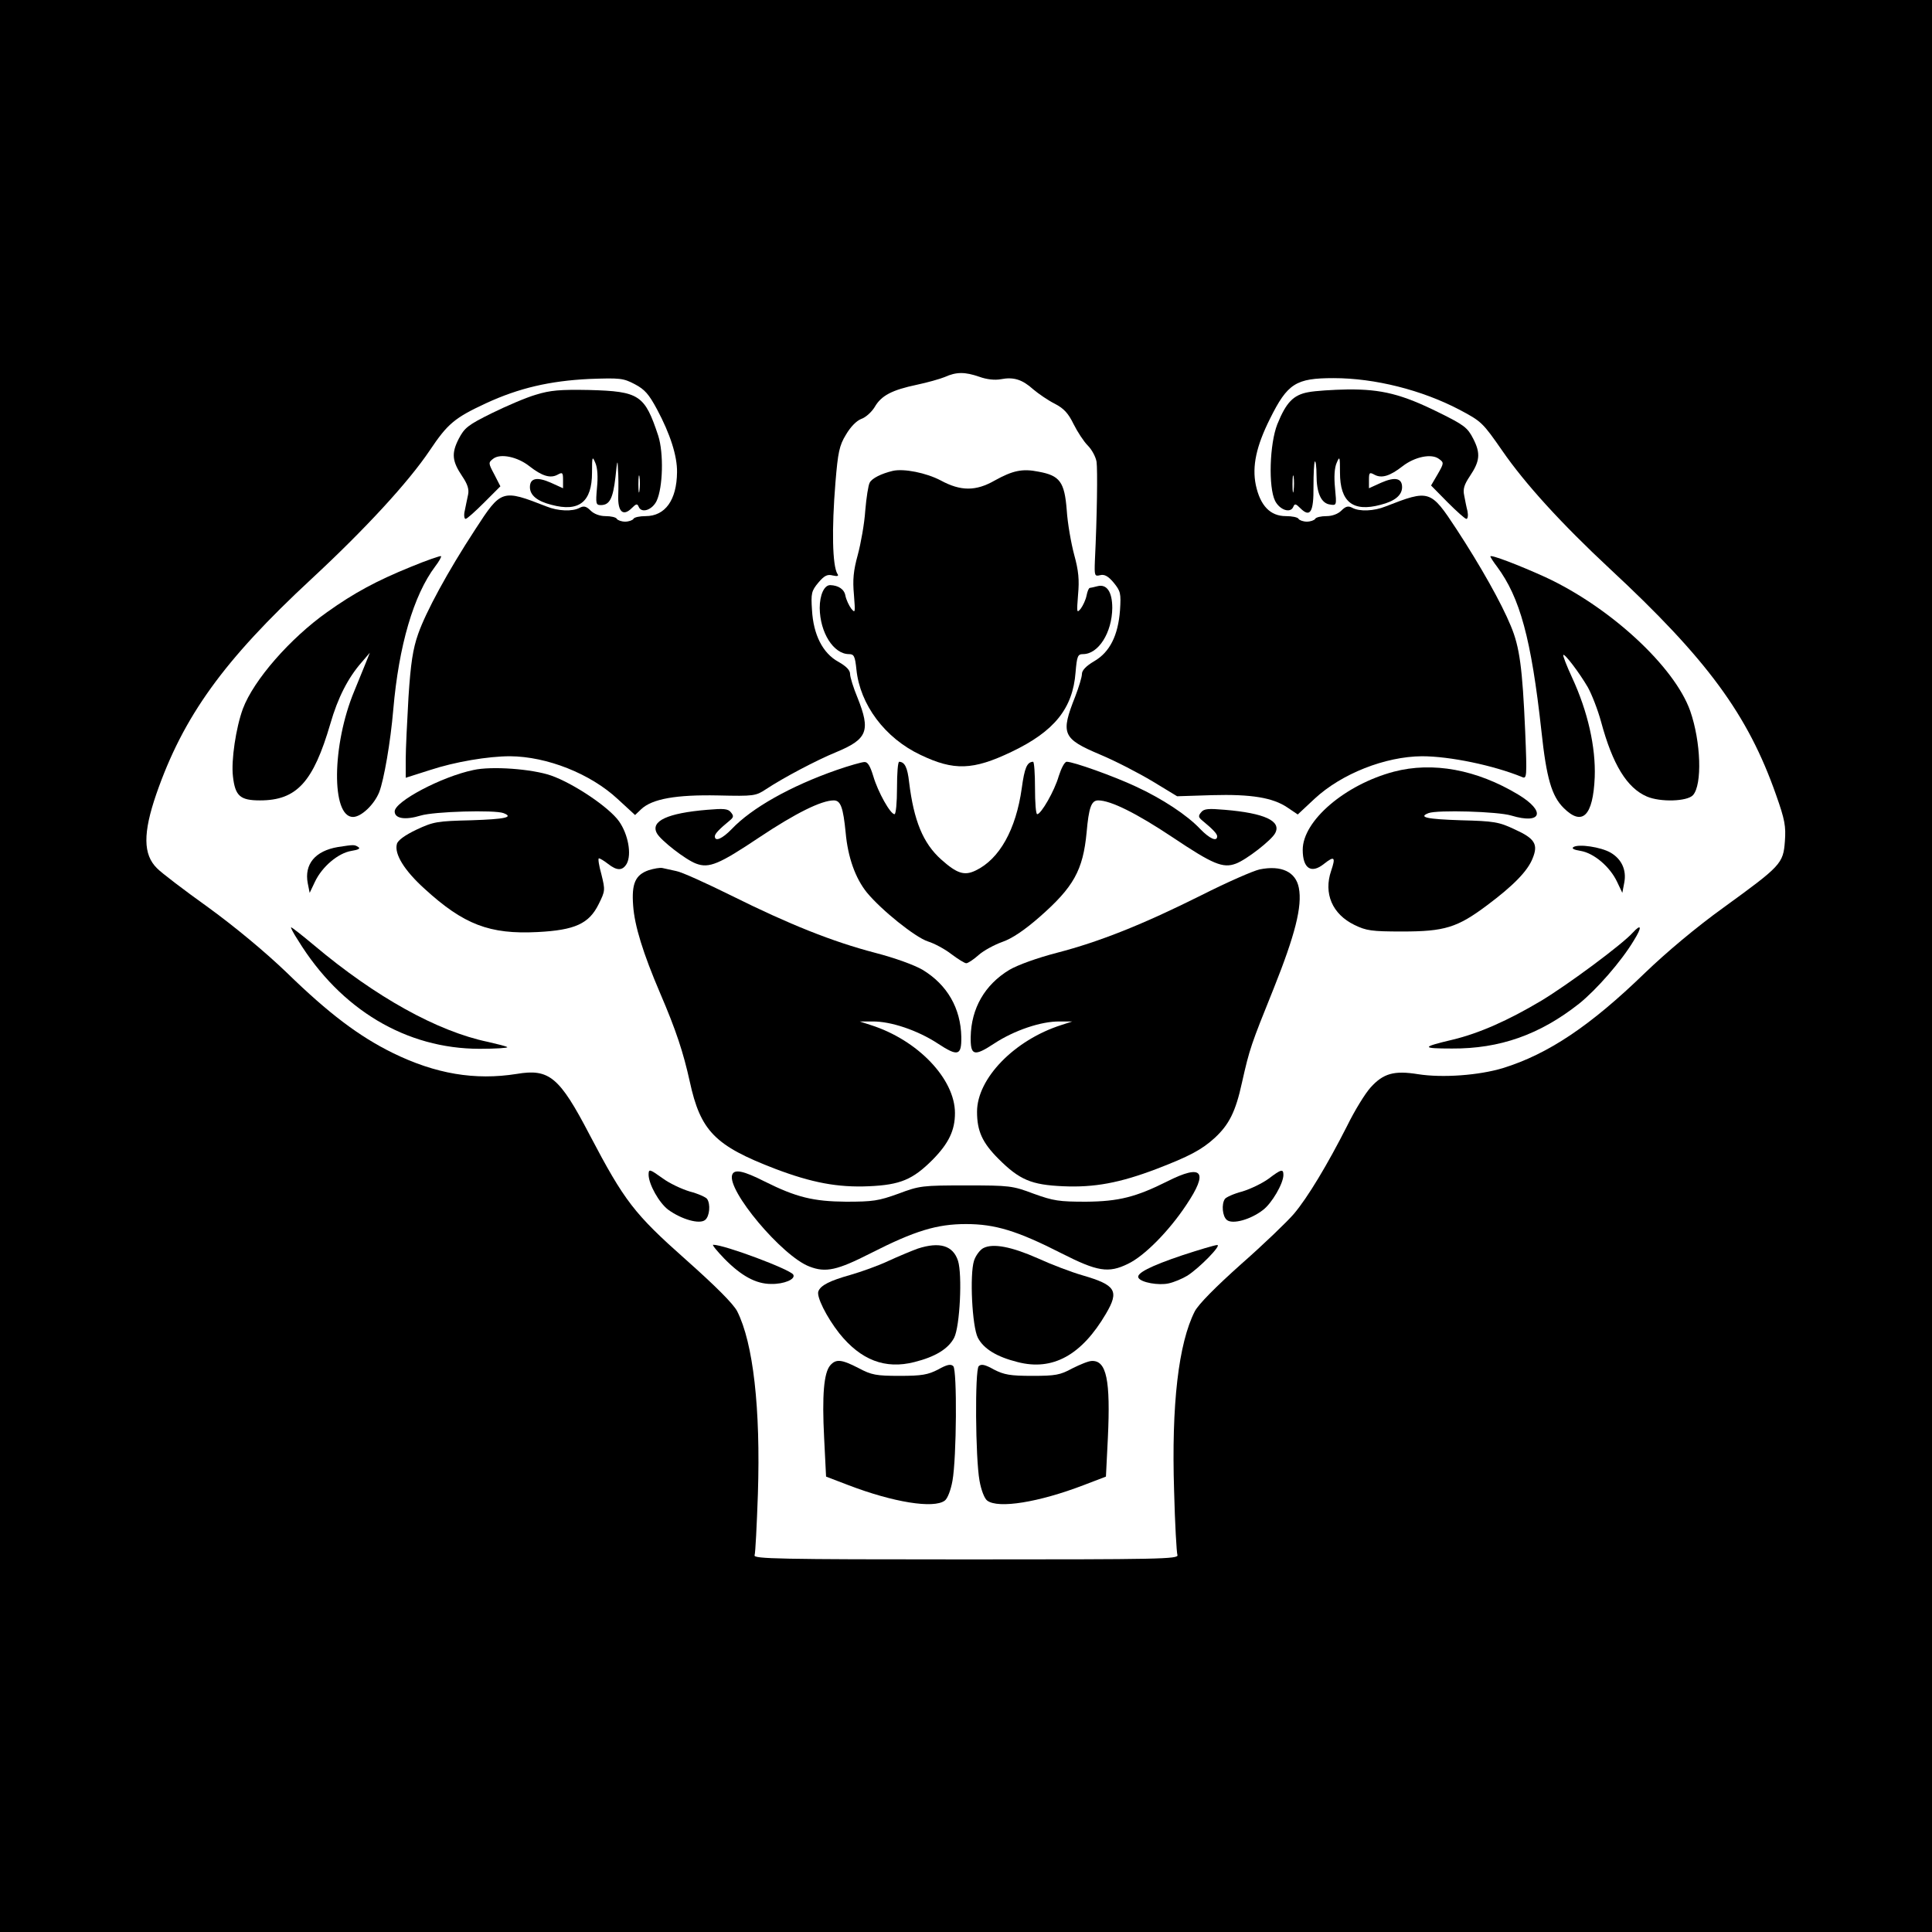 <?xml version="1.0" standalone="no"?>
<!DOCTYPE svg PUBLIC "-//W3C//DTD SVG 20010904//EN"
 "http://www.w3.org/TR/2001/REC-SVG-20010904/DTD/svg10.dtd">
<svg version="1.0" xmlns="http://www.w3.org/2000/svg"
 width="700pt" height="700pt" viewBox="0 0 700 700"
 preserveAspectRatio="xMidYMid meet">
<g transform="translate(0,700) scale(0.1,-0.1)"
fill="#000000" stroke="none">
<path d="M0 3500 l0 -3500 3500 0 3500 0 0 3500 0 3500 -3500 0 -3500 0 0
-3500z m3548 2135 c27 -10 57 -13 78 -9 47 9 78 -1 118 -37 19 -16 54 -40 78
-52 33 -17 49 -35 68 -74 14 -28 37 -63 51 -77 15 -15 29 -41 32 -59 4 -28 2
-195 -6 -359 -2 -54 -1 -57 19 -52 15 4 29 -3 49 -27 25 -31 27 -38 23 -100
-7 -92 -37 -152 -94 -185 -29 -17 -44 -33 -44 -46 0 -11 -11 -47 -24 -81 -54
-136 -47 -153 90 -211 55 -23 140 -67 190 -97 l89 -54 126 4 c143 4 221 -9
274 -45 l37 -25 61 57 c98 91 256 153 389 154 101 0 259 -33 362 -75 18 -8 19
-3 12 166 -10 229 -20 305 -52 381 -34 83 -110 218 -197 351 -94 143 -98 144
-257 82 -42 -17 -94 -19 -120 -5 -15 8 -24 6 -40 -10 -12 -12 -33 -20 -54 -20
-19 0 -38 -4 -41 -10 -3 -5 -17 -10 -30 -10 -13 0 -27 5 -30 10 -3 6 -24 10
-46 10 -57 0 -93 38 -109 113 -14 68 2 141 51 239 64 129 94 148 231 148 149
0 320 -43 457 -115 79 -42 83 -46 154 -148 82 -119 215 -265 390 -428 352
-327 500 -528 602 -819 32 -90 36 -114 32 -168 -6 -81 -14 -89 -222 -240 -100
-72 -207 -162 -285 -237 -197 -191 -350 -294 -515 -345 -86 -26 -218 -36 -307
-22 -87 14 -126 3 -172 -48 -20 -22 -58 -84 -85 -139 -71 -140 -143 -260 -193
-319 -24 -28 -109 -110 -191 -182 -94 -84 -154 -145 -168 -171 -59 -116 -85
-337 -75 -651 3 -119 9 -223 12 -232 6 -15 -66 -16 -766 -16 -678 0 -771 2
-766 15 3 8 8 108 12 222 10 311 -17 547 -75 662 -14 27 -78 91 -186 187 -187
166 -222 211 -349 453 -109 209 -146 240 -264 220 -151 -24 -294 0 -449 76
-122 60 -232 143 -383 290 -77 74 -186 165 -285 237 -88 63 -172 127 -186 142
-51 50 -51 128 -3 268 98 283 245 486 562 780 194 180 351 350 429 466 65 97
90 118 204 171 119 55 231 81 374 88 112 4 123 3 165 -19 36 -19 51 -36 81
-92 47 -88 73 -168 72 -227 -1 -101 -43 -159 -114 -159 -21 0 -41 -4 -44 -10
-3 -5 -17 -10 -30 -10 -13 0 -27 5 -30 10 -3 6 -22 10 -41 10 -21 0 -42 8 -54
20 -16 16 -25 18 -40 10 -26 -14 -78 -12 -120 5 -161 63 -164 62 -258 -83
-100 -153 -179 -299 -207 -379 -19 -54 -27 -106 -35 -229 -5 -87 -10 -189 -10
-225 l0 -67 88 28 c91 30 211 50 290 50 134 -1 291 -63 390 -155 l63 -58 22
21 c40 38 128 53 278 50 132 -3 137 -2 175 23 62 41 183 105 254 134 113 47
125 77 77 197 -15 36 -27 75 -27 86 0 14 -14 28 -42 44 -57 31 -91 98 -96 188
-4 60 -2 69 23 99 22 26 33 31 52 26 18 -4 23 -2 17 6 -18 30 -21 160 -7 331
9 109 14 134 38 173 17 29 38 50 55 57 16 5 38 25 49 43 24 42 63 62 153 81
38 8 84 21 101 28 42 19 73 19 125 1z"/>
<path d="M1942 5570 c-35 -10 -107 -41 -160 -67 -87 -43 -99 -53 -120 -93 -27
-53 -24 -81 13 -136 19 -28 25 -47 21 -66 -3 -16 -9 -41 -12 -58 -4 -16 -2
-30 3 -30 5 0 35 27 67 59 l59 59 -22 43 c-22 41 -22 43 -4 57 26 20 88 7 131
-27 46 -36 76 -45 102 -31 18 10 20 8 20 -19 l0 -30 -44 20 c-50 22 -76 17
-76 -16 0 -29 26 -51 78 -64 100 -27 147 10 147 117 0 58 1 61 12 35 8 -18 10
-51 6 -90 -5 -58 -4 -63 14 -63 32 0 44 24 53 102 6 61 8 66 9 28 2 -25 2 -68
1 -96 -2 -59 18 -76 49 -45 16 16 20 17 25 5 10 -25 49 -12 65 21 23 49 26
173 6 236 -49 148 -68 161 -250 166 -106 2 -141 -1 -193 -17z m375 -347 c-2
-16 -4 -5 -4 22 0 28 2 40 4 28 2 -13 2 -35 0 -50z"/>
<path d="M4740 5579 c-54 -10 -80 -37 -112 -116 -28 -71 -33 -228 -8 -278 17
-33 56 -46 66 -21 5 12 9 11 25 -5 36 -36 49 -15 48 78 0 47 2 87 5 91 3 3 6
-19 6 -49 0 -65 17 -103 49 -107 24 -4 24 -3 18 60 -4 40 -2 73 6 91 11 26 12
23 12 -35 0 -107 47 -144 147 -117 52 13 78 35 78 64 0 33 -26 38 -76 16 l-44
-20 0 30 c0 27 2 29 20 19 26 -14 56 -5 102 31 44 34 105 47 132 26 18 -13 18
-15 -5 -55 l-24 -41 60 -61 c33 -33 63 -60 68 -60 5 0 7 12 4 28 -4 15 -9 41
-12 57 -5 23 0 39 20 69 37 55 40 83 13 136 -21 41 -33 50 -124 95 -135 67
-208 85 -331 84 -54 -1 -118 -5 -143 -10z m-53 -356 c-2 -16 -4 -5 -4 22 0 28
2 40 4 28 2 -13 2 -35 0 -50z"/>
<path d="M3235 5294 c-42 -10 -76 -27 -84 -43 -5 -9 -12 -54 -16 -101 -3 -47
-16 -119 -27 -160 -16 -58 -19 -91 -14 -145 5 -65 5 -68 -10 -50 -8 11 -18 32
-21 47 -4 23 -25 37 -55 38 -22 0 -38 -36 -38 -83 1 -89 50 -167 106 -167 18
0 22 -7 27 -56 13 -127 103 -248 232 -309 121 -58 190 -56 330 11 155 74 222
157 232 288 5 59 8 66 27 66 56 0 105 78 106 167 0 59 -20 88 -54 79 -12 -3
-24 -6 -27 -6 -4 0 -9 -12 -12 -27 -3 -16 -13 -37 -21 -48 -15 -18 -15 -15
-10 50 5 54 2 87 -14 145 -11 41 -24 114 -27 162 -8 102 -25 125 -102 139 -59
12 -94 4 -159 -32 -68 -39 -123 -39 -195 0 -53 28 -134 44 -174 35z"/>
<path d="M1488 4946 c-123 -50 -205 -94 -303 -164 -134 -95 -266 -246 -305
-350 -25 -68 -43 -187 -36 -245 8 -71 26 -87 98 -87 133 0 193 66 255 278 27
94 64 166 113 222 l30 35 -16 -40 c-9 -22 -27 -66 -40 -98 -82 -196 -84 -457
-5 -457 30 0 77 45 95 90 17 44 41 181 51 300 20 230 73 413 152 518 14 18 23
35 21 37 -2 2 -52 -15 -110 -39z"/>
<path d="M5400 4984 c0 -3 11 -20 24 -37 83 -112 124 -260 161 -597 18 -169
37 -234 80 -277 68 -68 107 -30 113 111 4 109 -25 238 -82 361 -20 43 -34 80
-32 82 5 6 58 -64 89 -117 14 -25 36 -81 48 -125 42 -156 94 -240 166 -271 49
-21 146 -18 167 5 34 38 29 193 -10 305 -57 161 -290 376 -525 485 -97 44
-199 83 -199 75z"/>
<path d="M3031 4210 c-166 -58 -307 -137 -380 -214 -34 -35 -61 -47 -61 -26 0
9 16 26 55 58 13 11 14 16 3 29 -10 13 -27 14 -85 9 -145 -12 -207 -41 -183
-85 13 -25 104 -96 142 -110 47 -18 84 -2 229 95 132 88 225 134 270 134 25 0
34 -26 43 -117 8 -89 35 -165 77 -217 53 -64 175 -162 221 -177 23 -7 62 -28
85 -46 24 -18 48 -33 54 -33 6 0 26 13 45 30 18 16 57 37 85 47 35 12 80 42
136 91 123 108 157 169 170 306 8 90 17 116 42 116 45 0 138 -46 270 -134 145
-97 182 -113 229 -95 38 14 129 85 142 110 24 44 -38 73 -183 85 -58 5 -75 4
-85 -9 -11 -13 -10 -18 3 -29 39 -32 55 -49 55 -58 0 -21 -27 -9 -61 26 -48
51 -138 110 -233 154 -81 38 -227 90 -251 90 -8 0 -20 -24 -29 -52 -15 -53
-64 -138 -78 -138 -5 0 -8 43 -8 95 0 52 -3 95 -7 95 -22 -1 -31 -22 -41 -96
-21 -150 -81 -257 -167 -298 -41 -20 -68 -11 -125 40 -66 59 -99 141 -116 279
-6 55 -16 74 -36 75 -5 0 -8 -43 -8 -95 0 -53 -4 -95 -9 -95 -15 0 -60 80 -77
138 -11 36 -20 52 -32 51 -9 0 -55 -13 -101 -29z"/>
<path d="M1715 4210 c-115 -24 -285 -114 -285 -150 0 -26 38 -32 94 -15 49 15
268 21 300 9 39 -15 6 -22 -116 -26 -124 -3 -137 -5 -199 -34 -42 -20 -68 -39
-71 -52 -10 -36 27 -96 100 -162 142 -130 236 -166 410 -157 135 7 186 30 221
101 24 48 24 51 10 108 -9 32 -13 58 -9 58 4 0 19 -9 33 -20 33 -26 53 -25 68
1 18 34 5 106 -28 153 -36 51 -164 137 -246 166 -69 24 -216 35 -282 20z"/>
<path d="M5050 4204 c-177 -47 -330 -178 -330 -283 0 -68 31 -88 77 -51 38 30
43 25 26 -25 -28 -82 4 -157 84 -196 43 -21 62 -24 173 -24 154 0 200 14 308
95 95 71 147 124 165 170 21 51 8 72 -65 105 -57 27 -75 30 -195 33 -123 4
-156 11 -117 26 32 12 251 6 300 -9 110 -33 126 15 25 76 -151 91 -310 120
-451 83z"/>
<path d="M1224 3931 c-82 -14 -122 -62 -109 -131 l7 -35 19 40 c26 55 84 104
132 112 26 4 34 9 25 14 -14 9 -15 9 -74 0z"/>
<path d="M5701 3931 c-8 -5 1 -10 26 -14 48 -8 106 -57 132 -112 l19 -40 7 37
c9 46 -10 86 -50 109 -35 20 -115 32 -134 20z"/>
<path d="M2350 3847 c-48 -17 -62 -48 -56 -128 5 -73 36 -173 98 -318 58 -135
84 -215 107 -319 39 -180 91 -233 310 -317 132 -50 226 -68 339 -63 114 5 159
24 231 96 58 59 81 106 81 169 0 124 -135 265 -305 319 l-40 13 46 0 c66 1
164 -32 237 -80 73 -48 86 -44 85 24 -2 104 -51 189 -140 243 -31 18 -100 43
-173 62 -153 40 -309 102 -520 207 -91 45 -181 86 -200 89 -19 4 -42 9 -50 11
-8 2 -31 -2 -50 -8z"/>
<path d="M4564 3850 c-23 -5 -117 -46 -210 -93 -214 -107 -370 -169 -524 -209
-73 -19 -142 -44 -173 -62 -89 -54 -138 -139 -140 -243 -1 -68 12 -72 85 -24
73 48 171 81 237 80 l46 0 -40 -13 c-169 -54 -305 -193 -305 -314 0 -70 19
-112 78 -171 76 -76 119 -94 234 -99 113 -5 205 12 339 63 117 45 163 69 210
112 52 48 76 95 99 201 28 124 32 135 115 341 77 193 104 297 91 364 -11 58
-63 83 -142 67z"/>
<path d="M1080 3593 c154 -251 392 -393 658 -393 58 0 103 3 100 6 -3 3 -35
11 -70 19 -183 38 -408 163 -630 350 -43 36 -80 65 -83 65 -3 0 8 -21 25 -47z"/>
<path d="M5915 3620 c-38 -42 -233 -187 -331 -246 -119 -71 -225 -118 -321
-141 -114 -27 -114 -32 -2 -32 173 -1 318 50 461 163 62 50 152 152 198 229
30 48 28 63 -5 27z"/>
<path d="M2350 2743 c1 -35 38 -101 71 -126 48 -35 114 -54 134 -37 16 13 20
57 7 76 -4 6 -32 19 -63 27 -30 9 -74 30 -97 47 -49 35 -52 36 -52 13z"/>
<path d="M2653 2744 c-21 -55 181 -296 280 -333 59 -23 101 -13 221 48 161 82
241 106 346 106 105 0 185 -24 346 -106 130 -66 170 -73 241 -38 59 28 148
118 211 213 82 122 59 150 -68 86 -114 -57 -176 -73 -295 -74 -98 0 -118 3
-190 29 -77 29 -87 30 -245 30 -158 0 -168 -1 -245 -30 -72 -26 -92 -29 -190
-29 -118 1 -180 16 -294 73 -77 39 -110 46 -118 25z"/>
<path d="M4596 2729 c-22 -16 -65 -37 -95 -46 -31 -8 -59 -21 -63 -27 -13 -19
-9 -63 7 -76 20 -17 86 1 131 36 32 24 74 96 74 127 0 23 -8 21 -54 -14z"/>
<path d="M2625 2439 c61 -62 114 -91 169 -91 46 -1 90 17 80 34 -12 19 -249
108 -290 108 -5 0 14 -23 41 -51z"/>
<path d="M3325 2476 c-22 -8 -70 -28 -107 -45 -36 -17 -98 -39 -136 -50 -75
-21 -109 -38 -117 -60 -7 -19 29 -92 76 -152 78 -97 166 -131 272 -104 76 19
123 48 144 88 21 41 30 229 14 279 -18 55 -66 70 -146 44z"/>
<path d="M3563 2478 c-12 -6 -28 -27 -34 -46 -16 -50 -7 -238 14 -279 21 -40
68 -69 144 -88 127 -33 232 25 320 175 49 83 36 104 -84 139 -42 12 -115 40
-163 62 -95 42 -162 55 -197 37z"/>
<path d="M4284 2452 c-116 -39 -169 -66 -159 -82 10 -17 73 -28 109 -20 19 4
50 17 68 28 44 28 126 112 108 111 -8 0 -65 -17 -126 -37z"/>
<path d="M3008 2053 c-23 -27 -30 -108 -22 -263 l7 -140 81 -31 c162 -62 309
-86 349 -56 10 7 22 38 28 72 15 83 17 400 3 415 -9 9 -23 6 -55 -12 -37 -19
-59 -23 -139 -23 -85 0 -102 3 -149 28 -62 32 -82 34 -103 10z"/>
<path d="M3885 2042 c-44 -24 -61 -27 -145 -27 -80 0 -102 4 -139 23 -32 18
-46 21 -55 12 -14 -15 -12 -332 3 -415 6 -34 18 -65 28 -72 40 -30 187 -6 349
56 l81 31 7 140 c10 210 -5 281 -58 279 -12 0 -43 -13 -71 -27z"/>
</g>
</svg>
